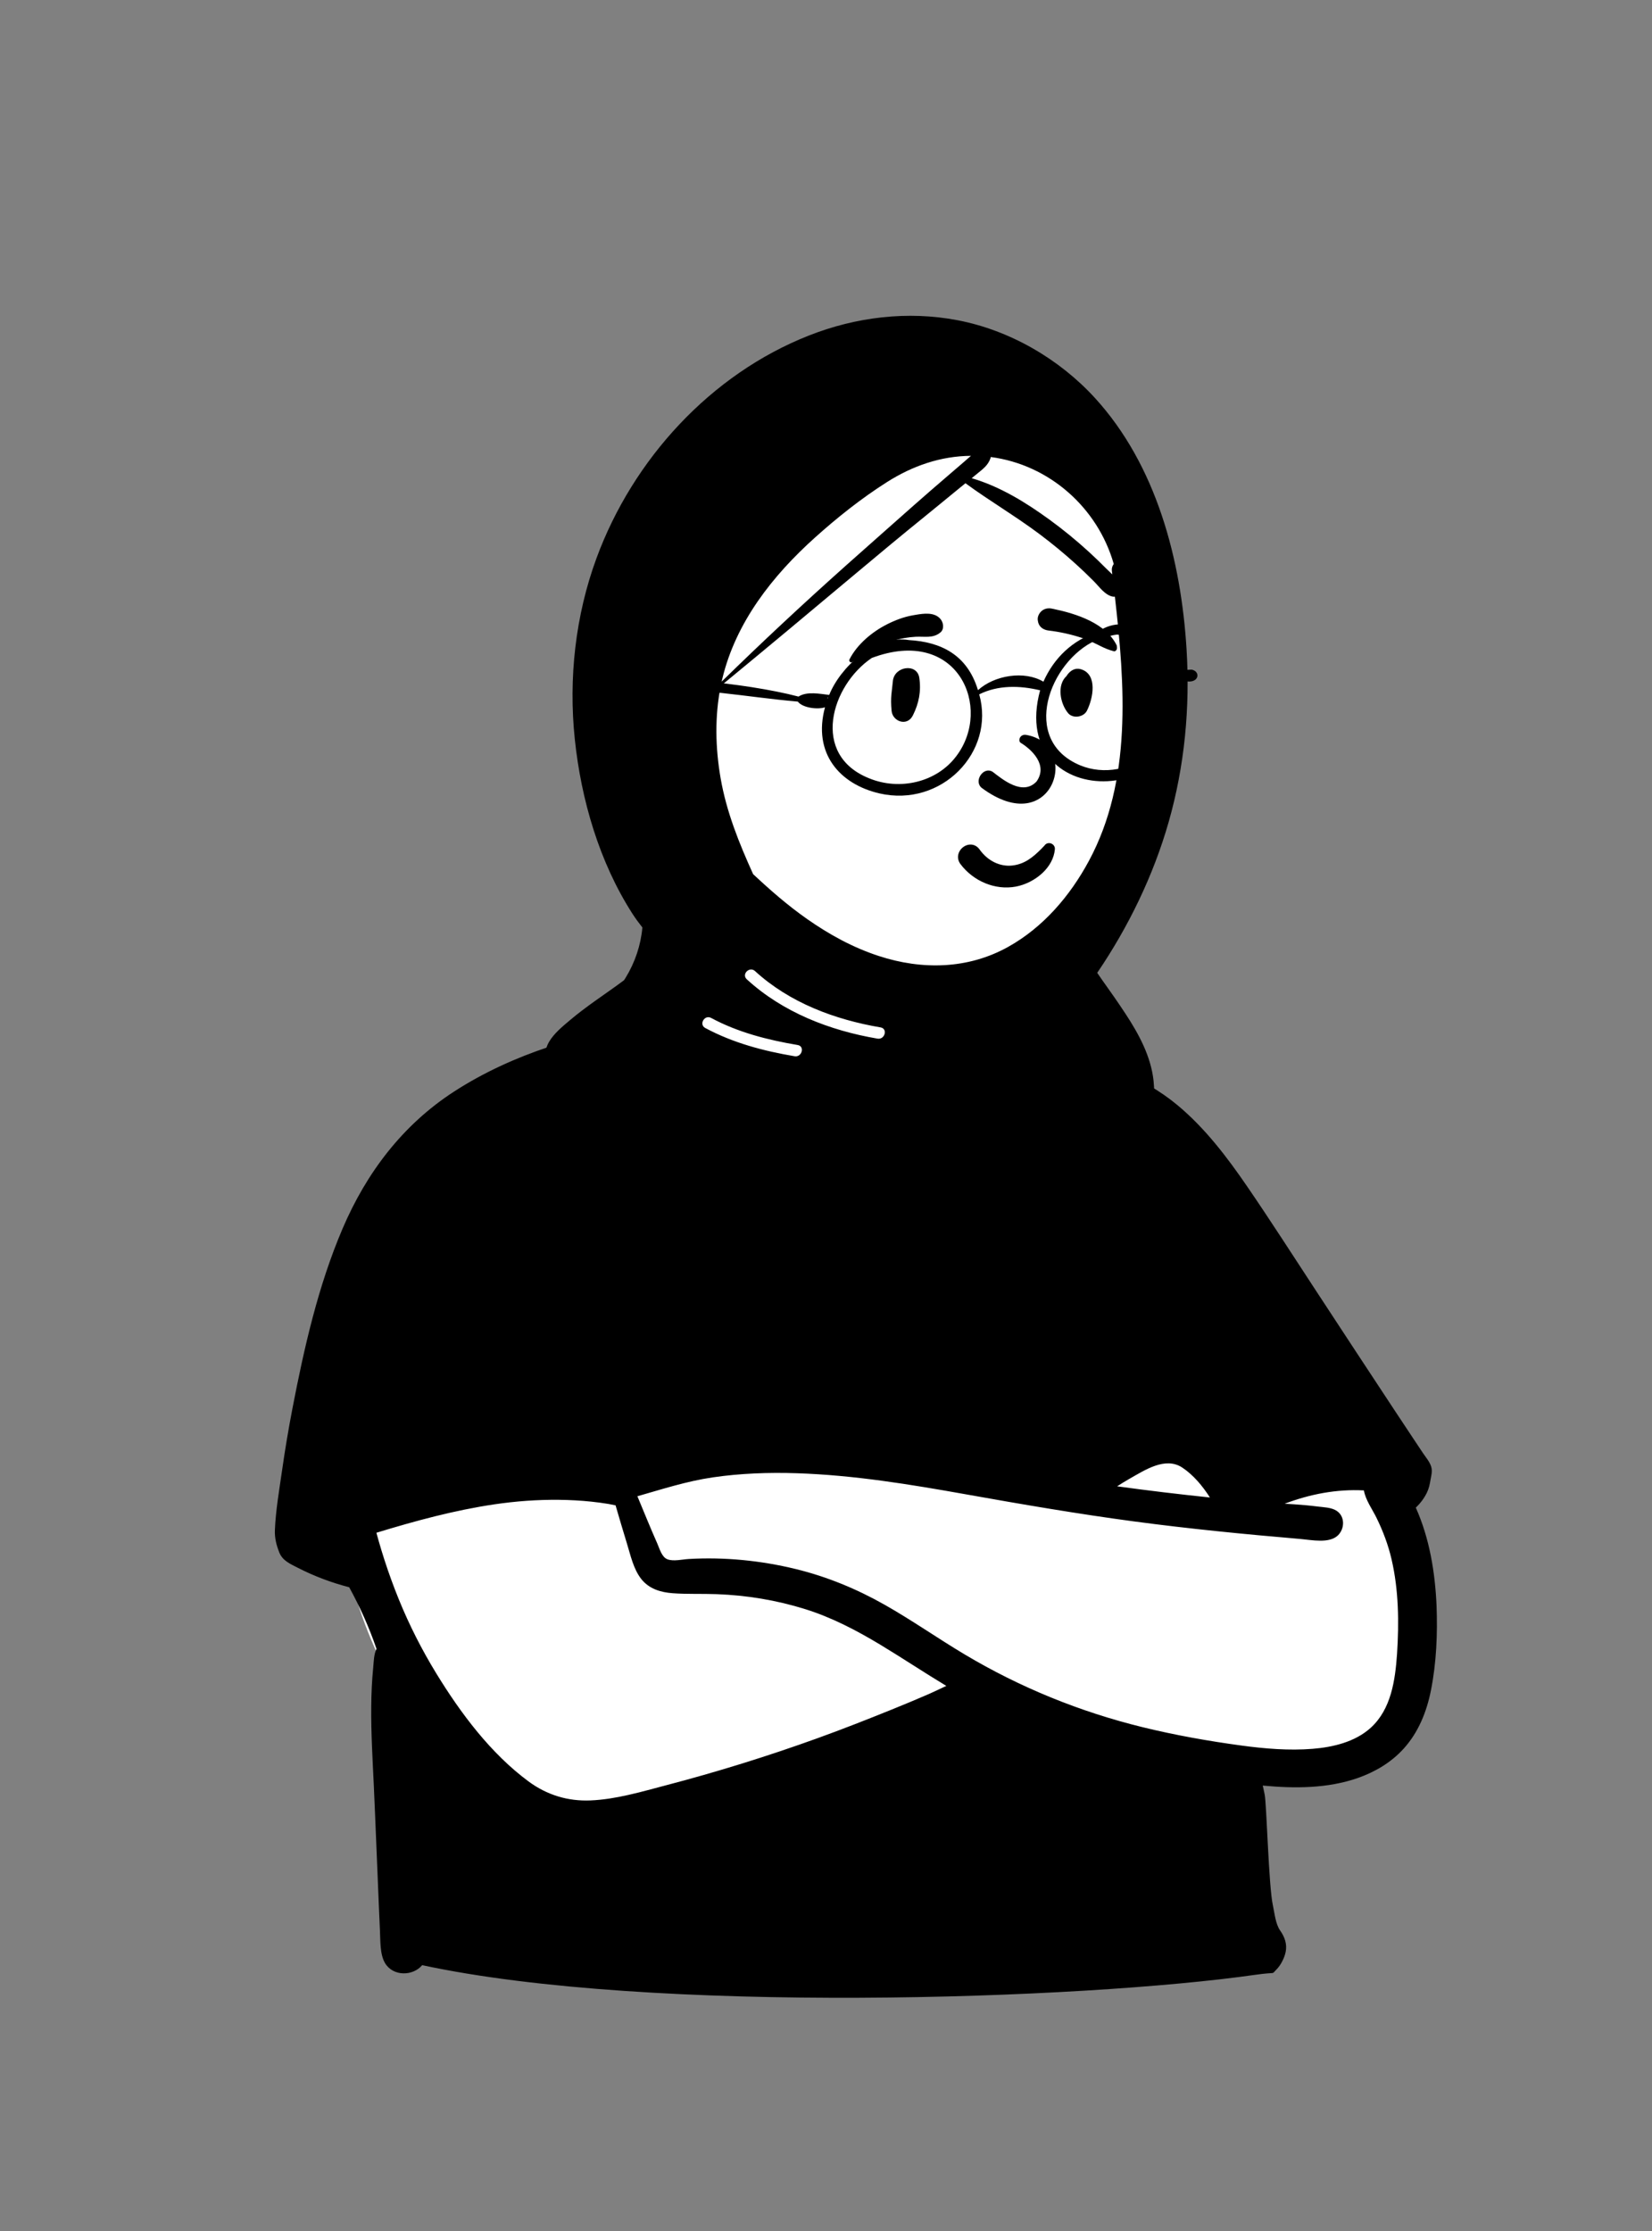 <svg width="240" height="324" viewBox="0 0 240 324" fill="none" xmlns="http://www.w3.org/2000/svg">
<rect x="0" y="0" width="240" height="324" fill="#808080" stroke="none"/>
<path fill-rule="evenodd" clip-rule="evenodd" d="M170.479 181.122C168.644 180.468 166.876 179.712 165.265 178.601C160.62 175.142 157.592 169.938 154.731 165.007C150.7 157.835 147.829 150.193 145.844 142.221C144.991 138.796 144.701 134.824 142.764 131.788C138.371 125.429 125.49 126.253 118.65 127.369C114.07 128.18 113.123 133.308 112.083 137.102C111.217 140.255 110.65 143.443 110.174 146.674C109.041 147.419 107.763 148.024 106.545 148.551C93.264 152.625 90.93 160.177 85.858 171.843C77.291 188.8 54.044 195.439 50.533 215.506C48.27 228.755 54.704 241.219 61.337 252.233C67.514 264.263 76.139 270.037 89.873 267.195C102.755 264.304 115.135 259.468 127.791 255.731C133.92 254.224 140.04 250.302 146.488 251.669C159.773 254.654 173.423 256.058 187.039 255.67C206.155 256.444 206.152 238.089 204.19 223.875C202.816 201.755 191.663 187.551 170.479 181.122Z" fill="white"/>
<path fill-rule="evenodd" clip-rule="evenodd" d="M171.757 213.13C173.354 214.187 174.698 215.789 175.776 217.475C171.274 217.007 166.779 216.467 162.294 215.852C162.882 215.476 163.474 215.109 164.08 214.763C166.292 213.516 169.288 211.497 171.757 213.13ZM96.95 226.445C96.125 226.122 95.806 224.863 95.484 224.142C94.476 221.88 93.556 219.579 92.599 217.295C96.233 216.259 99.768 215.109 103.533 214.556C107.582 213.963 111.69 213.819 115.776 213.953C124.052 214.223 132.251 215.576 140.388 217.027C148.515 218.476 156.642 219.868 164.826 220.961C172.845 222.031 180.888 222.815 188.947 223.503C190.512 223.636 193.123 224.2 194.382 222.967C195.379 221.991 195.412 220.19 194.164 219.397C193.387 218.902 192.261 218.895 191.373 218.781C190.255 218.637 189.133 218.541 188.008 218.466C187.55 218.436 187.092 218.408 186.633 218.38C190.313 216.992 194.156 216.236 198.145 216.447C198.371 217.818 199.387 219.228 199.943 220.359C200.915 222.333 201.672 224.331 202.169 226.477C203.208 230.964 203.253 235.62 202.96 240.196C202.69 244.011 202.111 248.232 199.12 250.934C196.855 252.98 193.659 253.737 190.694 253.975C187.249 254.252 183.75 253.957 180.333 253.495C175.54 252.846 170.726 251.989 166.027 250.84C156.928 248.615 148.206 245.075 140.159 240.274C136.235 237.934 132.49 235.3 128.512 233.049C124.458 230.754 120.145 228.974 115.616 227.868C110.547 226.631 105.249 226.103 100.039 226.408C99.135 226.461 97.829 226.789 96.95 226.445ZM91.077 224.148C91.609 225.877 92.017 227.851 93.154 229.304C94.28 230.744 95.978 231.252 97.738 231.38C99.86 231.534 102.007 231.435 104.134 231.514C108.495 231.676 112.797 232.385 116.967 233.685C120.852 234.897 124.459 236.787 127.934 238.883C131.147 240.822 134.266 242.904 137.48 244.837C136.624 245.229 135.779 245.653 134.928 246.023C133.145 246.798 131.35 247.545 129.548 248.274C125.993 249.711 122.423 251.114 118.817 252.416C111.546 255.043 104.155 257.338 96.675 259.293C93.108 260.226 89.489 261.315 85.783 261.47C82.497 261.607 79.452 260.678 76.802 258.723C71.304 254.669 66.93 248.817 63.395 243.044C61.294 239.614 59.461 236.011 57.945 232.285C57.178 230.401 56.482 228.488 55.856 226.552C55.562 225.643 55.284 224.729 55.02 223.811C54.904 223.408 54.793 223.003 54.683 222.597C60.305 220.881 65.993 219.332 71.815 218.472C74.924 218.013 78.073 217.78 81.216 217.814C82.775 217.831 84.334 217.915 85.886 218.076C86.721 218.163 87.553 218.274 88.381 218.412C88.723 218.469 89.075 218.553 89.428 218.615C89.967 220.463 90.51 222.309 91.077 224.148ZM207.283 216.803C207.585 216.19 207.713 215.586 207.822 214.919C207.905 214.41 208.124 213.693 207.932 213.032C207.716 212.292 207.129 211.629 206.708 210.998C206.242 210.3 205.777 209.602 205.313 208.903C204.384 207.506 203.457 206.107 202.532 204.708C198.753 198.993 195 193.261 191.241 187.533C187.905 182.45 184.625 177.321 181.188 172.306C178.248 168.018 175.044 163.8 171.021 160.465C165.934 156.248 159.876 154.262 153.549 152.712C152.858 151.994 151.935 151.602 150.948 151.682C149.554 150.1 148.447 148.996 147.944 146.984C147.704 146.021 147.779 143.314 146.841 142.744C145.727 142.067 145.146 142.963 144.838 143.973C143.811 147.353 144.99 151.897 147.705 155.282C146.561 159.236 145.045 164.857 142.339 168.025C139.443 171.417 135.436 172.473 131.114 172.543C122.871 172.675 114.636 169.61 108.348 164.299C106.437 162.685 104.662 160.881 103.057 158.964C101.852 157.525 100.427 155.305 99.485 153.627C99.485 152.973 98.713 152.289 106.571 151.761C114.429 151.232 115.025 140.469 115.199 139.004C115.341 137.815 115.945 135.968 115.107 134.998C114.752 134.586 114.022 134.52 113.571 134.8C112.721 135.328 112.442 136.679 112.174 137.596C111.8 138.88 110.576 146.854 108.257 147.777C107.171 148.209 105.926 148.217 104.778 148.297C103.36 148.396 101.938 148.469 100.526 148.634C100.005 148.695 99.436 148.863 98.922 148.868C98.588 148.872 98.243 148.709 97.92 148.595C96.829 148.209 95.739 148.498 94.615 148.65C84.678 149.986 74.446 153.035 65.97 158.521C58.499 163.357 53.236 170.311 49.762 178.442C46.219 186.74 44.188 195.714 42.486 204.547C41.915 207.507 41.417 210.481 40.99 213.464C40.576 216.347 40.059 219.295 39.935 222.207C39.886 223.359 40.161 224.43 40.585 225.482C41.062 226.667 42.19 227.134 43.271 227.687C45.645 228.902 48.149 229.844 50.73 230.511C52.306 233.38 53.632 236.361 54.699 239.454C54.303 240.238 54.295 241.409 54.219 242.171C54.03 244.068 53.949 245.975 53.932 247.881C53.898 251.701 54.128 255.518 54.308 259.332C54.491 263.2 55.097 278.464 55.196 280.328C55.273 281.776 55.17 283.801 55.932 285.087C57.104 287.062 59.996 286.996 61.335 285.394C94.615 292.551 157.171 290.395 182.366 286.794C185.644 286.326 184.615 286.845 185.448 286.017C186.074 285.395 186.606 284.329 186.779 283.473C187.01 282.33 186.637 281.296 185.983 280.371C185.295 279.399 185.17 277.824 184.915 276.668C184.311 273.935 184.011 261.932 183.728 260.602C183.64 260.188 183.555 259.75 183.453 259.312C188.074 259.749 192.889 259.749 197.286 258.203C199.779 257.326 202.105 255.949 203.894 253.982C206.062 251.601 207.267 248.603 207.887 245.474C208.687 241.439 208.857 237.26 208.7 233.158C208.482 228.311 207.678 223.395 205.683 218.944C206.34 218.334 206.89 217.599 207.283 216.803Z" fill="black"/>
<path fill-rule="evenodd" clip-rule="evenodd" d="M133.581 60.271C165.379 61.278 167.297 76.388 167.297 101.728C167.297 127.068 150.801 143.036 144.727 145.824C138.653 148.612 122.66 160.588 108.226 155.069C93.793 149.55 97.973 126.233 97.973 116.215C97.973 106.196 101.782 59.264 133.581 60.271Z" fill="white"/>
<path fill-rule="evenodd" clip-rule="evenodd" d="M146.481 137.502C140.642 140.763 133.955 140.889 127.674 138.837C123.907 137.61 120.453 135.711 117.22 133.441C114.408 131.465 111.899 129.274 109.412 126.946C107.365 122.43 105.542 117.922 104.688 113.008C103.923 108.597 103.822 104.017 104.709 99.615C111.271 94.215 117.793 88.77 124.306 83.309C127.623 80.528 130.949 77.761 134.314 75.039C136.023 73.657 137.716 72.254 139.418 70.865C139.699 70.637 139.978 70.408 140.259 70.18C143.775 72.754 147.544 74.961 151.034 77.577C152.861 78.949 154.638 80.409 156.33 81.946C157.218 82.751 158.084 83.582 158.929 84.434C159.702 85.212 160.448 86.327 161.545 86.621C161.695 86.661 161.836 86.67 161.969 86.651C163.435 99.492 164.477 113.359 158.196 125.021C155.456 130.108 151.571 134.657 146.481 137.502ZM108.493 142.221C107.689 141.484 108.887 140.292 109.688 141.025C114.718 145.634 121.293 148.077 127.934 149.208C129.006 149.391 128.549 151.02 127.485 150.838C120.551 149.658 113.736 147.025 108.493 142.221ZM102.458 149.292C101.498 148.777 102.353 147.318 103.311 147.832C107.23 149.935 111.527 151.027 115.887 151.764C116.959 151.946 116.502 153.575 115.438 153.395C110.93 152.632 106.507 151.465 102.458 149.292ZM118.405 78.062C121.657 75.143 125.151 72.365 128.842 70.022C132.577 67.65 136.657 66.232 141.066 66.198C140.758 66.446 140.464 66.72 140.166 66.976C139.334 67.688 138.503 68.405 137.673 69.119C136.012 70.55 134.348 71.979 132.708 73.433C129.48 76.299 126.241 79.15 123.019 82.022C116.827 87.543 110.768 93.183 104.84 98.987C104.872 98.846 104.906 98.704 104.939 98.563C106.902 90.362 112.241 83.597 118.405 78.062ZM143.893 66.555C143.914 66.492 143.929 66.431 143.937 66.372C152.399 67.475 159.466 73.703 161.802 81.904C161.599 82.187 161.487 82.523 161.529 82.88C161.551 83.06 161.572 83.242 161.593 83.421C161.303 83.134 161.005 82.865 160.752 82.61C159.909 81.756 159.045 80.925 158.158 80.115C156.343 78.461 154.458 76.914 152.472 75.47C149.018 72.959 145.279 70.651 141.161 69.447C141.432 69.225 141.702 69.003 141.975 68.783C142.788 68.121 143.542 67.576 143.893 66.555ZM159.062 57.787C153.867 52.108 146.673 47.948 139.098 46.503C131.863 45.12 124.374 46.031 117.54 48.718C103.239 54.34 91.955 66.702 86.671 81.027C83.591 89.373 82.581 98.522 83.507 107.357C84.428 116.151 87.075 125.233 91.892 132.715C92.333 133.399 92.817 134.057 93.324 134.693C93.098 137.275 92.236 139.807 90.88 142.01C90.807 142.128 90.73 142.243 90.654 142.359C89.265 143.4 87.824 144.376 86.418 145.384C85.199 146.258 83.993 147.154 82.847 148.121C81.765 149.034 80.508 150.051 79.776 151.284C79.176 152.293 78.931 153.666 79.75 154.629C80.737 155.789 82.41 155.38 83.747 155.38C83.862 155.38 83.976 155.382 84.09 155.384C84.492 155.636 84.906 155.865 85.306 156.077C89.356 158.224 93.421 160.349 97.49 162.462C105.595 166.674 113.665 171.056 121.936 174.934C125.769 176.732 129.871 178.305 134.164 178.299C138.191 178.292 141.831 176.692 144.975 174.26C148.558 171.489 151.554 167.97 154.461 164.521C155.623 163.14 156.761 161.743 157.879 160.327C160.025 159.611 162.155 159.402 164.069 160.784C165.605 161.894 167.629 160.384 167.665 158.719C167.678 158.127 167.652 157.544 167.589 156.969C167.205 153.418 165.468 150.206 163.511 147.226C162.443 145.596 161.317 143.996 160.184 142.411C159.918 142.037 159.656 141.663 159.402 141.282C163.951 134.583 167.559 127.154 169.778 119.391C172.108 111.222 172.9 102.751 172.381 94.287C171.582 81.314 168.024 67.585 159.062 57.787Z" fill="black"/>
<path fill-rule="evenodd" clip-rule="evenodd" d="M143.152 128.274C141.732 127.695 140.465 126.728 139.538 125.493C139.216 125.063 139.133 124.61 139.2 124.195C139.276 123.729 139.552 123.306 139.928 123.023C140.305 122.739 140.777 122.598 141.233 122.67C141.63 122.732 142.024 122.949 142.337 123.399L142.402 123.489C142.953 124.235 143.67 124.846 144.488 125.241C145.276 125.621 146.158 125.798 147.07 125.695C148.808 125.499 150.005 124.559 151.278 123.282C151.436 123.121 151.594 122.955 151.752 122.786C151.852 122.633 151.991 122.534 152.146 122.483C152.317 122.425 152.511 122.429 152.689 122.491C152.86 122.55 153.013 122.664 153.116 122.815C153.213 122.958 153.269 123.135 153.251 123.339C153.134 124.661 152.443 125.842 151.461 126.769C150.37 127.799 148.924 128.511 147.563 128.761C146.064 129.036 144.536 128.839 143.152 128.274ZM148.271 107.866C149.866 108.836 152.297 111.098 150.581 113.503C148.56 115.624 145.652 113.193 144.218 112.093C142.889 111.241 141.396 113.433 142.629 114.428C152.986 122.099 157.19 108.12 149.078 106.726C148.184 106.572 147.853 107.566 148.271 107.866ZM129.711 98.943C129.887 96.754 133.219 96.257 133.551 98.423C133.847 100.363 133.498 102.145 132.624 103.892C131.79 105.561 129.692 104.783 129.533 103.263C129.32 101.226 129.601 100.304 129.711 98.943ZM155.076 97.974C155.541 97.365 156.211 96.95 157.015 97.184C159.526 97.918 158.786 101.485 157.904 103.22C157.425 104.163 155.876 104.402 155.176 103.572C154.035 102.219 153.489 99.516 154.939 98.183C154.979 98.114 155.022 98.044 155.076 97.974ZM132.589 89.365L132.986 89.296C134.213 89.084 135.738 88.88 136.606 89.867C137.067 90.39 137.225 91.362 136.606 91.863C135.518 92.745 134.314 92.403 133.01 92.478C131.935 92.539 130.902 92.717 129.867 93.013C127.595 93.663 125.744 94.849 123.804 96.151C123.549 96.321 123.29 95.996 123.411 95.757C124.531 93.563 126.701 91.76 128.875 90.662C130.036 90.075 131.305 89.588 132.589 89.365ZM152.787 88.382L153.091 88.445C156.394 89.135 160.687 90.515 162.251 93.761C162.311 94.221 162.248 94.319 162.196 94.383L162.179 94.405C162.137 94.46 162.104 94.535 161.905 94.598C161.849 94.584 161.794 94.57 161.737 94.556C161.02 94.368 160.453 94.109 159.904 93.84L159.308 93.546C158.617 93.208 157.92 92.881 157.181 92.64C155.605 92.125 153.983 91.763 152.337 91.57C151.98 91.528 151.636 91.407 151.365 91.201C151.107 91.005 150.911 90.733 150.821 90.372C150.705 89.906 150.738 89.552 150.989 89.131C151.177 88.815 151.447 88.595 151.756 88.469C152.071 88.341 152.43 88.311 152.787 88.382Z" fill="black"/>
<path fill-rule="evenodd" clip-rule="evenodd" d="M167.178 109.153C164.613 111.805 160.331 112.566 156.919 111.144C148.156 107.481 152.445 96.058 159.203 92.99C160.047 92.779 161.175 92.28 162.203 92.167C162.296 92.121 162.498 92.253 162.744 92.128C170.195 92.961 171.892 104.532 167.178 109.153ZM138.915 109.832C136.039 113.649 130.69 114.827 126.32 113.052C117.688 109.651 120.749 99.522 126.656 95.55C139.133 90.86 144.285 102.794 138.915 109.832ZM120.201 101.374C120.193 101.37 120.185 101.369 120.177 101.365C120.223 101.345 120.268 101.325 120.314 101.304C120.299 101.343 120.283 101.381 120.269 101.42C120.246 101.404 120.226 101.386 120.201 101.374ZM173.118 97.248C172.413 97.25 171.396 97.365 170.813 97.854C169.375 93.003 164.067 88.513 159.451 91.787C155.817 92.957 153.119 95.55 151.586 98.998C148.822 97.353 144.476 98.056 142.079 100.231C140.51 95.042 136.646 93.225 132.048 92.957C127.029 92.134 122.027 97.01 120.466 100.922C119.168 100.774 117.229 100.361 116.008 101.162C108.084 99.083 94.23 97.937 92.619 99.092C91.471 99.533 90.841 102.244 92.445 102.39C93.842 102.192 92.282 100.404 93.69 100.209C101.195 99.743 108.481 101.255 115.906 101.89C116.569 102.782 118.711 103.08 119.854 102.722C118.054 109.357 121.939 113.872 127.761 115.224C136.775 117.296 144.617 109.229 142.26 100.838C144.991 99.479 148.132 99.537 151.106 100.253C146.136 118.554 175.598 117.733 170.997 98.481C174.059 100.005 174.724 97.556 173.118 97.248Z" fill="black"/>
</svg>
